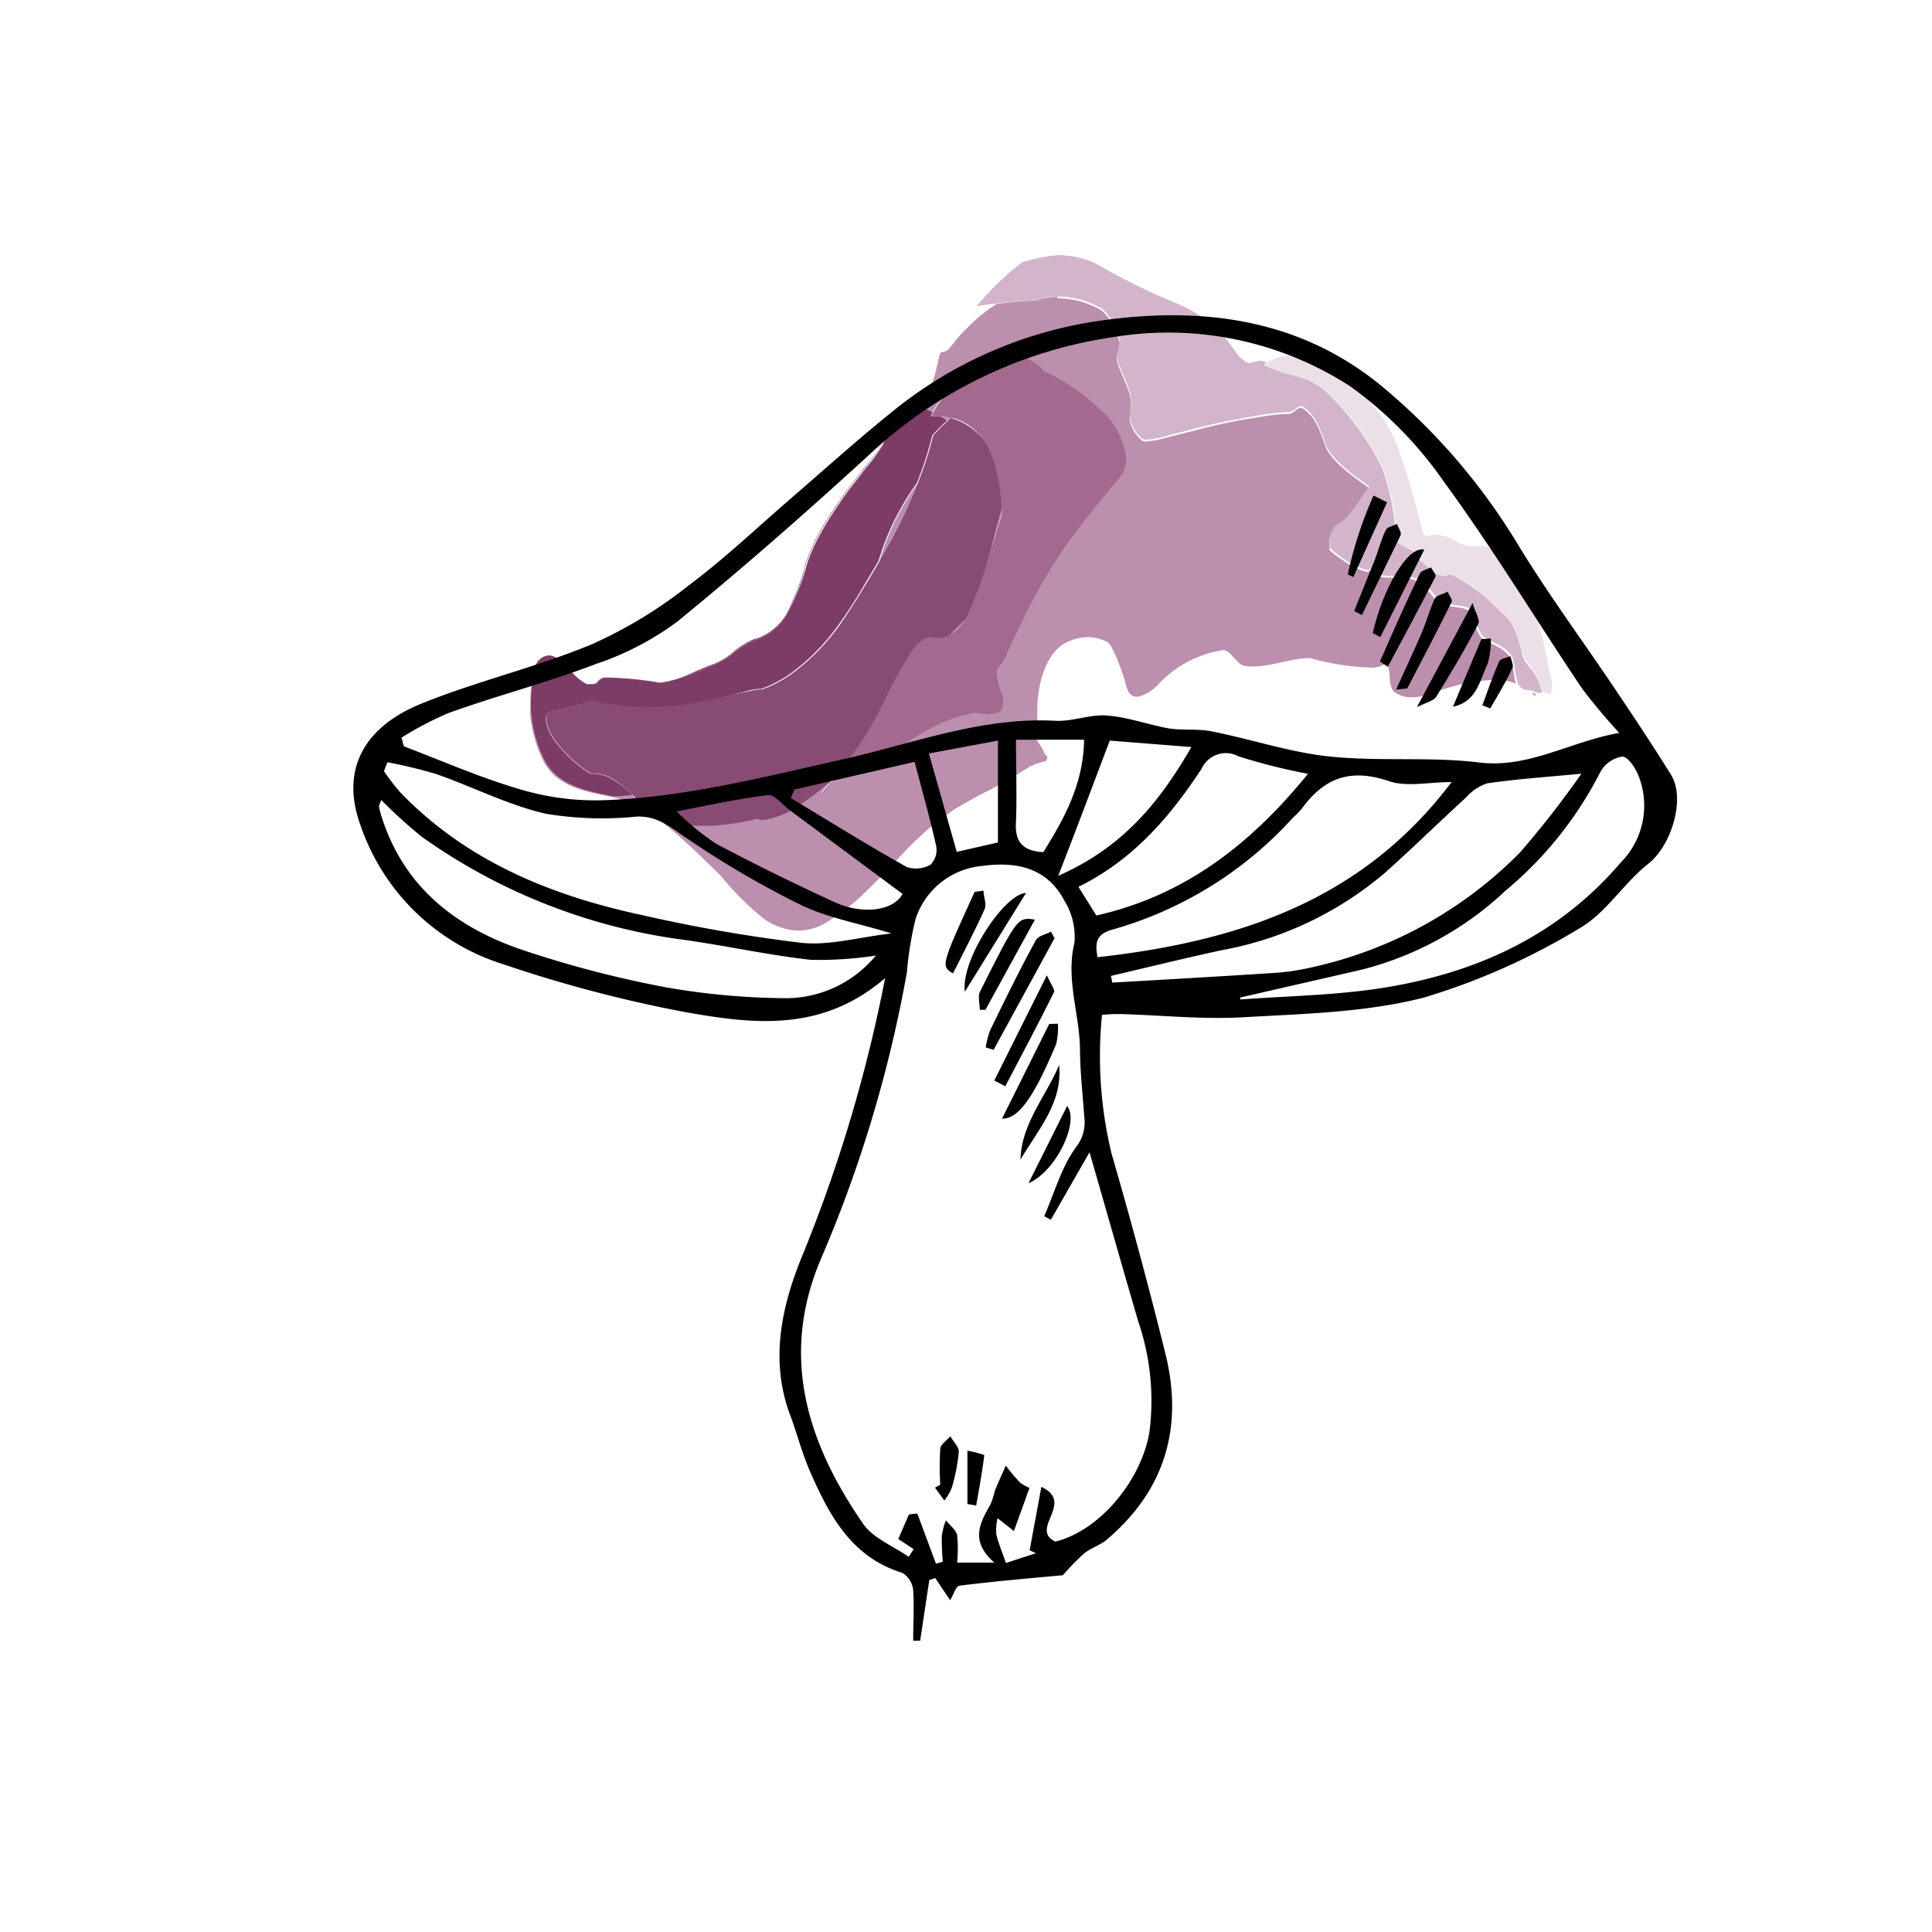 <svg xmlns="http://www.w3.org/2000/svg" viewBox="0 0 150 150"><defs><style>.a{fill:#d8bacf;}.b{fill:#bc8fae;}.c{fill:#80416a;}.d{fill:#7d3c65;}.e{fill:#884b74;}.f{fill:#a3698e;}.g{fill:#d2b5ca;}.h{fill:#9a6288;}.i{fill:#ece0e8;}</style></defs><title>icon</title><path class="a" d="M73,63.62h0c-.51.39-1,.78-1.45,1.18h0c.45-.4.94-.79,1.45-1.18h0m7.11-4.23h0c-.27.2-.75.46-1.3.79l0,0h0L77,61.29h0l-.35.13h0l.35-.13L78.8,60.2c.57-.34,1.06-.61,1.34-.81m1-.33h0m0,0h0m0,0h0m0,0h0m.2-.19a2.38,2.38,0,0,1-.2.19h0a2.38,2.38,0,0,0,.2-.19h0m0-.11h0l0,.11h0l0-.11h0m-1-1.78h0v0a1.44,1.44,0,0,0,.07.31h0a1.44,1.44,0,0,1-.07-.31h0v0m.16-.2c0,.09,0,.1,0,.1h0l0-.05h0l0,.05h0s0,0,0-.1h0m0,0h0m0,0h0m0-.33h0c0,.17,0,.27,0,.33h0c0-.06,0-.17,0-.33"/><path class="b" d="M82.11,23.05a5.16,5.16,0,0,0-1.74.29c-.74,0-1.49.08-2.26.17l-.71.08a12,12,0,0,0-2.32,1.89c-1.24,1.15-1.29,1.86-2,1.86h0c-.26.07-.36,2.44-1.55,4.25l.87.43a7.6,7.6,0,0,1,.54-.87,10.93,10.93,0,0,1,2-2.21,5.82,5.82,0,0,1,3.45-1.39,3.35,3.35,0,0,1,2.62,1.26,10.91,10.91,0,0,1,1.47.76,14.93,14.93,0,0,1,2.78,2.1,6,6,0,0,1,2.15,3.93h0a2.29,2.29,0,0,1-.56,1.54s-.62.72-1.57,1.9S83.16,41.79,82,43.52a40.37,40.37,0,0,0-2.92,5.1l-.52,1.08c-.15.35-.29.67-.43.94a4,4,0,0,1-.75,1.24s-.07,0-.08.33v0a5.15,5.15,0,0,0,.5,1.76h0c0,.05,0,.28,0,.52h0a1.18,1.18,0,0,1-.06.43c-.07.21-.12.28-.45.37a1.92,1.92,0,0,1-.69.11,4.84,4.84,0,0,1-.91-.11,10,10,0,0,0-2.95.93,18.11,18.11,0,0,0-2.63,1.54,12.8,12.8,0,0,0-1.24,1,7.22,7.22,0,0,0-.94,1,10.42,10.42,0,0,0-1.78.31,4.53,4.53,0,0,0-1.7.73l-.17.22-.51.58h0a2.3,2.3,0,0,1,.68-.8c.23-.28.51-.63.82-1A17.75,17.75,0,0,1,62,62.55a6.08,6.08,0,0,1-2.73,1.08.76.76,0,0,1-.43-.11,18.27,18.27,0,0,1-3.47.55c-.31,0-.62,0-.93,0A8.79,8.79,0,0,1,51,63.53c.26.18.51.38.77.59,1.38,1.11,2.79,2.51,4.15,3.83a22.23,22.23,0,0,0,3.36,3.36,4.76,4.76,0,0,0,2.69.94,4.19,4.19,0,0,0,2-.52,17.33,17.33,0,0,0,2.81-2.08c.83-.79,1.63-1.59,2.39-2.4s1.57-1.68,2.42-2.45l-.39.35c-.51.45-1,.89-1.42,1.29h0c-.91.89-1.67,1.66-2.19,2.23l0,0c-.51.56-.79.91-.79.91h0s.28-.35.79-.91l0,0c.52-.57,1.28-1.34,2.19-2.23h0c.44-.4.91-.84,1.42-1.29l.39-.36a19.3,19.3,0,0,1,2.13-1.69,17.18,17.18,0,0,1,1.55-1,9.67,9.67,0,0,1,1.38-.66l1-.55c.95-.53,1.75-1,2.37-1.44l.15,0c.15-.11.24-.2.25-.27a3.56,3.56,0,0,1,.77-.06,1.42,1.42,0,0,1,.13-.25l0-.05v0c0-.06-.15-.19-.27-.38h0L81,58.25l-.52-.84,0,0h0l0,0a1,1,0,0,1,0-.28h0v-.12l0-.12,0,0,0,0a.93.93,0,0,0,.05-.35V56c0-.1,0-.22,0-.35s0-.39,0-.59h0a7.54,7.54,0,0,1,.06-.94v-.27h0v.27c.2-1.92,1-3.8,2.42-4.34a3.74,3.74,0,0,1,1.45-.31,3.32,3.32,0,0,1,1.5.37c.38.1,1.3,2.59,1.47,3.39.17.62.44.86.78.86l.21,0a3.53,3.53,0,0,0,1.42-.86A8.65,8.65,0,0,1,95,50.47c.62.12.88.91,1.51,1.2a3.94,3.94,0,0,0,.77.08c1.42,0,3-.65,4.42-.66a19.83,19.83,0,0,0,4.44.73,3.86,3.86,0,0,0,.66,0,1.49,1.49,0,0,0,.75-.31s0,0,0,0c.55.27.12,1.6.67,2.19a2.2,2.2,0,0,0,1.41.44,4.65,4.65,0,0,0,1.69-.36,15.26,15.26,0,0,1,4.66-1,4.5,4.5,0,0,1,1.73.3c-.2-.55-.2-1.32-.37-1.83-.43-1-1.54-1.13-2.37-1.77a3.55,3.55,0,0,1-.55-1.42c-.13-.93-1.1-.85-1.94-1-1.11,0-1.51-1.52-2.49-1.95a3.24,3.24,0,0,0-1.49-.26H108c-.71,0-1.35-.07-1.71-.67a.5.5,0,0,1,0,.15h0q0,.09-.12.09a6.11,6.11,0,0,1-1.92-.93c-.58-.37-1.06-.75-1.06-.88h0s0,0,.09,0h0c-.06,0-.08-.21-.08-.41h0a2.2,2.2,0,0,1,.07-.58c.14-.22.26-.62.4-.68,1.12-.5,1.78-2,2.61-3,0-.18-2.63-1.67-3.31-3.15-.46-1.22-.83-2.52-1.93-3.13h0a.94.94,0,0,0-.49.24,1,1,0,0,1-.49.24h0l-.19,0a15.09,15.09,0,0,0-1.79.19c-1.07.17-2.44.39-3.78.71s-2.63.67-3.63.91a8,8,0,0,1-1.69.33.72.72,0,0,1-.29-.05,2.79,2.79,0,0,1-1-1.74h0a.87.87,0,0,1,.05-.28,3.73,3.73,0,0,0,.07-.72c0-1.37-.81-2.26-1.11-3.58v-.1h0c0-.36.24-.77.23-1.13v-.08c-.29-1.13-1-2.45-1.84-2.73a6.79,6.79,0,0,0-3-.71"/><path class="b" d="M73,32.31l.65.34.25-.21a5,5,0,0,0-.9-.13"/><path class="b" d="M71.27,37.49a20.86,20.86,0,0,0-2.36,4.25c-.24.59-.44,1.18-.62,1.78.29-.51.57-1,.86-1.55a43.69,43.69,0,0,0,2.12-4.48"/><path class="b" d="M77.75,39.46l-.06.2c-.27.89-.5,1.86-.72,2.73l-.12.48c.27-.85.56-1.82.91-2.93h0s0-.21,0-.48"/><path class="b" d="M75,48c-.12.1-.27.21-.42.35s-.42.41-.63.63a2.25,2.25,0,0,0-.24.3c.1-.06.21-.12.32-.2a2.14,2.14,0,0,0,.64-.61A3.53,3.53,0,0,0,75,48"/><path class="b" d="M42,51.12a1.12,1.12,0,0,0-.45.61,11.81,11.81,0,0,0-.38,2.87c0,.34,0,.67,0,1a10.46,10.46,0,0,0,1,3.45c1.05,2.05,3.18,2.38,5.3,2.82a8.18,8.18,0,0,1,3,1.31l-.36-.41c-.26-.29-.61-.67-1-1.05q-.76.08-1.53.09c-2.12-.43-4.24-.76-5.29-2.81a10.13,10.13,0,0,1-1-3.44c0-.33-.05-.66-.05-1h0a11.35,11.35,0,0,1,.38-2.88,1.09,1.09,0,0,1,.39-.57"/><path class="b" d="M118.86,53.71a4.26,4.26,0,0,1,.35.38V54h0v-.17l-.09,0-.26-.09"/><path class="b" d="M80.51,56v.47a.91.91,0,0,0,0-.17c0-.09,0-.18,0-.3"/><path class="b" d="M80.4,56.79l0,.12V57a.2.2,0,0,1,.08-.15l0,0"/><path class="b" d="M80.44,57.35h0l0,0,0-.06"/><path class="b" d="M81,58.26l.07.1h0c.12.19.23.32.27.38h0c0-.06-.14-.18-.34-.48"/><path class="b" d="M81.16,59.06a3.56,3.56,0,0,0-.77.06c0,.07-.1.16-.25.27.34-.1.9-.26,1-.31v0"/><path class="b" d="M76.64,61.42a9.67,9.67,0,0,0-1.38.66,15.27,15.27,0,0,0-1.55,1c.16-.11.32-.22.49-.32l2.44-1.36"/><path class="c" d="M71.54,31.59c-.86,1.11-2.5,1.54-3.06,2.86a13.61,13.61,0,0,1-1.49,2c-.58.83-1.32,1.65-1.92,2.59a25.94,25.94,0,0,0-1.64,2.65,13.71,13.71,0,0,0-.87,2,18.92,18.92,0,0,1-1.47,3.93,4.43,4.43,0,0,1-2.24,1.92A3.16,3.16,0,0,0,57.8,50a5.22,5.22,0,0,0-.82.57,5.13,5.13,0,0,1-1.77,1.06c-1.43.52-2.39,1.2-4,1.37a27.13,27.13,0,0,0-4.32-.4,1,1,0,0,0-.56.37c-.17.21-.56.12-.77.16a4.55,4.55,0,0,1-.81-.57c-.25-.24-.48-.5-.7-.72a6.29,6.29,0,0,0-.64-.63,1.62,1.62,0,0,0-.72-.32h-.07a1.08,1.08,0,0,0-.62.26,1.08,1.08,0,0,1,.57-.22h.07a1.74,1.74,0,0,1,.72.32,7.79,7.79,0,0,1,.65.64c.22.22.45.48.69.72a4.47,4.47,0,0,0,.82.57h.27a.61.61,0,0,0,.5-.15,1,1,0,0,1,.56-.36,26.28,26.28,0,0,1,4.34.41,16.23,16.23,0,0,0,4-1.37A5.13,5.13,0,0,0,57,50.62a6.09,6.09,0,0,1,.83-.57,3.25,3.25,0,0,1,1-.43A4.43,4.43,0,0,0,61.1,47.7a18.46,18.46,0,0,0,1.47-3.92,12,12,0,0,1,.86-2,24.82,24.82,0,0,1,1.63-2.66c.59-.94,1.33-1.75,1.91-2.58a14.79,14.79,0,0,0,1.48-2c.55-1.33,2.18-1.76,3-2.88l0-.07h0"/><path class="d" d="M71.54,31.59l0,.07c-.87,1.12-2.5,1.55-3,2.88a14.79,14.79,0,0,1-1.48,2c-.58.83-1.32,1.64-1.91,2.58a24.82,24.82,0,0,0-1.63,2.66,12,12,0,0,0-.86,2A18.46,18.46,0,0,1,61.1,47.7a4.43,4.43,0,0,1-2.24,1.92,3.25,3.25,0,0,0-1,.43,6.09,6.09,0,0,0-.83.57,5.13,5.13,0,0,1-1.77,1.06,16.23,16.23,0,0,1-4,1.37,26.28,26.28,0,0,0-4.34-.41,1,1,0,0,0-.56.36.61.61,0,0,1-.5.15h-.27a4.47,4.47,0,0,1-.82-.57c-.24-.24-.47-.5-.69-.72a7.79,7.79,0,0,0-.65-.64,1.74,1.74,0,0,0-.72-.32H42.6a1.1,1.1,0,0,0-1,.79,11.35,11.35,0,0,0-.38,2.88c0,.33,0,.66.05,1a10.13,10.13,0,0,0,1,3.44c1.05,2,3.17,2.38,5.29,2.81q.77,0,1.53-.09L49,61.6a8.47,8.47,0,0,0-1.48-1.12,3,3,0,0,0-1.47-.41h-.21a9.45,9.45,0,0,1-1-.71,9.77,9.77,0,0,1-1.67-1.72,3.48,3.48,0,0,1-.79-1.76h0v0c0-.49.29-.74,1-.75,0,0,.46-.1,1-.25s1.18-.33,1.59-.44a14.59,14.59,0,0,0,1.81.33,22.17,22.17,0,0,0,2.65.16c.51,0,1,0,1.58-.06a23.92,23.92,0,0,0,4.5-.82l1.65-.44a4,4,0,0,1,.75-.12.42.42,0,0,1,.18,0l.62-.25a10.06,10.06,0,0,0,1.57-.88,16.46,16.46,0,0,0,4.06-4.19c.65-.91,1.26-1.9,1.87-2.94l.94-1.58.07-.14c.18-.6.38-1.19.62-1.78a20.86,20.86,0,0,1,2.36-4.25,29.58,29.58,0,0,0,1.19-3.69l.3-.32a9,9,0,0,1,.81-.78l.06-.05L73,32.31h-.72s0-.11.15-.29l-.87-.43"/><path class="e" d="M73.88,32.44l-.25.21-.06.05a9,9,0,0,0-.81.78l-.3.32a29.58,29.58,0,0,1-1.19,3.69A43.69,43.69,0,0,1,69.15,42c-.29.52-.57,1-.86,1.55l-.07.14-.94,1.58c-.61,1-1.22,2-1.87,2.94a16.46,16.46,0,0,1-4.06,4.19,10.06,10.06,0,0,1-1.57.88l-.62.25a.42.42,0,0,0-.18,0,4,4,0,0,0-.75.12L56.58,54a23.92,23.92,0,0,1-4.5.82c-.53,0-1.07.06-1.58.06a22.17,22.17,0,0,1-2.65-.16A14.59,14.59,0,0,1,46,54.42c-.41.11-1,.26-1.59.44s-1,.25-1,.25c-.74,0-1,.26-1,.75v0a3.48,3.48,0,0,0,.79,1.76,9.77,9.77,0,0,0,1.67,1.72,9.45,9.45,0,0,0,1,.71h.21a3,3,0,0,1,1.47.41A8.47,8.47,0,0,1,49,61.6c.45.42.85.85,1.14,1.17l.36.41.1.12a2.36,2.36,0,0,0,.39.23,8.79,8.79,0,0,0,3.41.58c.31,0,.62,0,.93,0a18.27,18.27,0,0,0,3.47-.55.76.76,0,0,0,.43.11A6.08,6.08,0,0,0,62,62.55a17.75,17.75,0,0,0,3.34-2.73l.27-.32c.47-.69,1-1.47,1.59-2.34s1-1.75,1.43-2.6a30.93,30.93,0,0,1,2.21-4c.52-.71,1-1,1.46-1a1,1,0,0,1,.44.1,2.18,2.18,0,0,0,.68-.14l.28-.14a2.25,2.25,0,0,1,.24-.3c.21-.22.43-.44.63-.63s.3-.25.42-.35a28.06,28.06,0,0,0,1.88-5.17l.12-.48c.22-.87.45-1.84.72-2.73l.06-.2c0-.19,0-.41,0-.68a13.48,13.48,0,0,0-.45-2.61,4.85,4.85,0,0,0-3.37-3.73"/><path class="f" d="M78.44,27.55A5.82,5.82,0,0,0,75,28.94a10.93,10.93,0,0,0-2,2.21,7.6,7.6,0,0,0-.54.87c-.1.18-.15.29-.15.29H73c2.65.16,3.76,2.09,4.27,3.86a13.48,13.48,0,0,1,.45,2.61c.06.66.06,1.1.06,1.16h0c-.35,1.11-.64,2.08-.91,2.93A28.06,28.06,0,0,1,75,48a3.53,3.53,0,0,1-.33.47,2.14,2.14,0,0,1-.64.61c-.11.08-.22.14-.32.2l-.28.14a2.18,2.18,0,0,1-.68.14,1,1,0,0,0-.44-.1c-.47,0-.94.34-1.46,1a30.93,30.93,0,0,0-2.21,4c-.43.85-.86,1.69-1.43,2.6s-1.12,1.65-1.59,2.34l-.27.32c-.31.4-.59.75-.82,1a4.53,4.53,0,0,1,1.7-.73A10.42,10.42,0,0,1,68,59.81a7.22,7.22,0,0,1,.94-1,12.8,12.8,0,0,1,1.24-1,18.11,18.11,0,0,1,2.63-1.54,10,10,0,0,1,2.95-.93,4.84,4.84,0,0,0,.91.11,1.92,1.92,0,0,0,.69-.11c.33-.09.38-.16.45-.37a1.18,1.18,0,0,0,.06-.43c0-.24,0-.47,0-.52h0a5.15,5.15,0,0,1-.5-1.76h0v0c0-.28.08-.33.08-.33a4,4,0,0,0,.75-1.24c.14-.27.28-.59.43-.94l.52-1.08A40.37,40.37,0,0,1,82,43.52c1.14-1.73,2.38-3.33,3.31-4.48s1.57-1.9,1.57-1.9a2.29,2.29,0,0,0,.56-1.54,6,6,0,0,0-2.15-3.93,14.93,14.93,0,0,0-2.78-2.1,10.91,10.91,0,0,0-1.47-.76,3.35,3.35,0,0,0-2.62-1.26"/><path class="f" d="M64.5,60.85a2.3,2.3,0,0,0-.68.8l.51-.58.17-.22"/><path class="g" d="M82.59,19.81a3.4,3.4,0,0,0-.45,0,13.17,13.17,0,0,0-2.78.55,22.2,22.2,0,0,0-3.55,3.43c.54-.11,1.07-.17,1.59-.23l.71-.08c.77-.09,1.52-.15,2.26-.17a5.16,5.16,0,0,1,1.74-.29,6.79,6.79,0,0,1,3,.71c.87.28,1.55,1.6,1.84,2.73v.08h0c0,.36-.23.77-.23,1.13v.1c.3,1.32,1.12,2.21,1.11,3.58h0a3.73,3.73,0,0,1-.07.72.87.87,0,0,0-.05.28,2.79,2.79,0,0,0,1,1.74.72.72,0,0,0,.29.05,8,8,0,0,0,1.69-.33c1-.24,2.31-.62,3.63-.91s2.71-.54,3.78-.71A15.09,15.09,0,0,1,99.89,32l.19,0h0a1,1,0,0,0,.49-.24.94.94,0,0,1,.49-.24h0c1.1.61,1.47,1.91,1.93,3.13.68,1.48,3.31,3,3.31,3.15h0c-.83,1-1.49,2.5-2.61,3-.14.06-.26.46-.4.68a2.2,2.2,0,0,0-.07.58c0,.2,0,.37.08.41h0c-.06,0-.09,0-.09,0s.48.51,1.06.88a6.11,6.11,0,0,0,1.92.93q.12,0,.12-.09a.5.5,0,0,0,0-.15h0c.36.6,1,.67,1.71.67h.59a3.24,3.24,0,0,1,1.49.26c1,.43,1.38,1.92,2.49,1.95.84.16,1.81.08,1.94,1a3.55,3.55,0,0,0,.55,1.42c.83.64,1.94.8,2.37,1.77.17.51.17,1.28.37,1.83a.84.84,0,0,0,.83.65h0l.2,0,.26.09a1.24,1.24,0,0,0,.41.12.27.27,0,0,0,.23-.1c-.16-.26-.19-.7-.39-1-.32-.75-1-1.12-1.18-1.91s-.4-1.6-.76-2.3a3.83,3.83,0,0,0-.92-1,13.58,13.58,0,0,0-3.93-2.94,1.14,1.14,0,0,1-.53.14c-.7,0-1.17-.78-1.7-1.11-.19-.14-.28-.44-.46-.69-.57-.44-1.42-.43-1.52-1.27a18.52,18.52,0,0,0-1-5.16,16.84,16.84,0,0,0-2-3.29,18.64,18.64,0,0,0-2.56-2.9,5.61,5.61,0,0,0-2.25-1.09,13.49,13.49,0,0,1-2.43-.84h0s.09-.12.24-.24L97.79,28c-.16.08-.68.13-.84.21a2.65,2.65,0,0,1-1-.86,10,10,0,0,0-4.7-3.84,49.71,49.71,0,0,1-5.9-2.9,6.18,6.18,0,0,0-2.71-.77"/><path class="h" d="M80.53,53.87v.22c0,.7,0,1.22,0,1.62v.06h0c0-.44,0-1.05,0-1.9"/><path class="a" d="M80.51,56.45h0c0,.16,0,.26,0,.33h0c0-.06,0-.16,0-.33m0-.66h0V56h0v-.19h0"/><path class="h" d="M80.51,55.79h0v.66c0,.16,0,.27,0,.33,0-.11,0-.34,0-.8v-.19h0"/><path class="h" d="M80.36,57a1.44,1.44,0,0,0,.07.31,1.61,1.61,0,0,1-.07-.31"/><path class="h" d="M80.43,57.32v0h0v0"/><path class="h" d="M80.44,57.36l0,0,.52.84.07.11-.07-.1-.52-.85,0,0"/><path class="h" d="M81.06,58.36c.12.19.23.32.27.38l0,0a4.41,4.41,0,0,1-.29-.4"/><path class="a" d="M80.14,59.39h0c-.28.2-.77.47-1.34.81L77,61.29l-.35.13h0l.35-.13h0L78.8,60.2h0l0,0c.55-.33,1-.59,1.3-.79m1-.33h0m0,0h0"/><path class="h" d="M77,61.29l-.35.13a9.67,9.67,0,0,0-1.38.66,9.67,9.67,0,0,1,1.38-.66l.35-.13M78.8,60.2,77,61.29,78.8,60.2m1.59-1.08c0,.07-.1.16-.25.27s-.75.46-1.3.79c.84-.5,1.52-.85,1.55-1.06"/><path class="h" d="M75.26,62.08a17.18,17.18,0,0,0-1.55,1l-.68.52a17.91,17.91,0,0,1,2.23-1.54"/><path class="h" d="M73,63.62c-.51.39-1,.78-1.45,1.17l-.39.36.39-.35c.45-.4.94-.79,1.45-1.18"/><path class="h" d="M71.19,65.15c-.51.45-1,.89-1.42,1.29.44-.4.91-.84,1.42-1.29"/><path class="h" d="M67.55,68.69c-.51.56-.79.91-.79.91s.28-.35.79-.91"/><path class="i" d="M100.43,27.56a3.64,3.64,0,0,0-2,.57c-.15.12-.24.21-.24.24h0a13.49,13.49,0,0,0,2.43.84,5.61,5.61,0,0,1,2.25,1.09,18.64,18.64,0,0,1,2.56,2.9,16.84,16.84,0,0,1,2,3.29,18.52,18.52,0,0,1,1,5.16c.1.84.95.83,1.52,1.27.18.25.27.55.46.69.53.33,1,1.11,1.7,1.11a1.14,1.14,0,0,0,.53-.14,13.58,13.58,0,0,1,3.93,2.94,3.83,3.83,0,0,1,.92,1c.36.7.46,1.55.76,2.3s.86,1.16,1.18,1.91c.2.35.23.79.39,1a.7.7,0,0,1,.26.08.55.55,0,0,0,.23.07.12.12,0,0,0,.12-.11,1,1,0,0,0,.09-.39c0-.22,0-.44-.06-.64-.36-1.3-.5-2.68-.88-3.82a13.78,13.78,0,0,0-4-6.39.76.76,0,0,0-.49-.14l-.4,0a2.85,2.85,0,0,1-.4,0h-.11a2.71,2.71,0,0,1-1.28-.43,2.85,2.85,0,0,0-1.36-.44,2,2,0,0,0-.61.1.18.18,0,0,1-.1,0,.45.45,0,0,1-.37-.27,58.45,58.45,0,0,0-2.07-7,12.59,12.59,0,0,0-2.1-3.25,24.22,24.22,0,0,0-2.43-2.59,6.05,6.05,0,0,0-3.33-1.14"/><path d="M68.72,75.94c-5,4.3-10.42,3.54-15.63,2.62A104.23,104.23,0,0,1,39,74.84,17.09,17.09,0,0,1,28,64.11c-1.51-4.1,0-7.55,4.67-9.46C37,52.88,41.65,51.82,46,50a35.27,35.27,0,0,0,7.46-4.54c2.81-2.1,5.36-4.53,8-6.81s5.19-4.58,7.88-6.74a32.86,32.86,0,0,1,16-7c7.9-1.15,15.5-.19,21.85,5a48.47,48.47,0,0,1,10.62,12.3c2.43,4,5.21,7.73,7.8,11.61,1.41,2.09,2.79,4.19,4.12,6.32,1.18,1.91,0,5.54-1.74,6.91-1.91,1.49-3.27,3.81-5.32,5a52.15,52.15,0,0,1-12.08,5.39c-4.52,1.17-9.36,1.27-14.08,1.54-3.15.18-6.34-.16-9.51-.25-.44,0-.87,0-1.44.07a32.11,32.11,0,0,0,.75,10.8q2.24,7.71,4.17,15.49c1.41,5.69,0,10.58-4.54,14.44-.52.44-1.24.65-1.77,1.08a19.86,19.86,0,0,0-1.65,1.69c-2.57.24-5.32.47-8,.81-.3,0-.51.76-.75,1.13l-1.16-1.72-.46.16c-.24,1.57-.47,3.14-.71,4.71h-.54c0-1.31.08-2.62,0-3.92a1.79,1.79,0,0,0-.83-1.35c-3.94-1.21-5.66-4.42-7.15-7.81-.61-1.38-1-2.87-1.51-4.28-1.73-4.43-.69-8.8,1-12.83A114.86,114.86,0,0,0,68.72,75.94ZM31.17,57.27l.18.67c2.91,1.11,5.78,2.37,8.76,3.26a20.54,20.54,0,0,0,6.31.94c6.47-.15,12.74-1.79,19-3.18,5.46-1.22,10.74-3.3,16.49-3,1.34.08,2.72-.51,4-.41,1.62.12,3.2.7,4.81,1,1.15.18,2.35,0,3.48.26,3,.6,6,1.61,9,1.92,3.85.41,7.8,0,11.64.47s7-1.6,10.88-2.3a42.87,42.87,0,0,1-2.92-3.49c-3.58-5.33-6.91-10.84-10.69-16A30.42,30.42,0,0,0,104.84,30a26,26,0,0,0-18.32-3.84,35.08,35.08,0,0,0-19.08,9.19c-4.85,4.44-9.79,8.78-14.88,12.93a22.6,22.6,0,0,1-6.32,3.28C42.48,53,38.59,54,34.8,55.37A26.15,26.15,0,0,0,31.17,57.27Zm50.77,62.42c3.47-.86,6.67-4.77,7.3-8.5a19,19,0,0,0-.86-8.57C87.12,98.31,85.9,94,84.59,89.46l-3,5.24-.52-.27c.8-1.82,1.34-3.83,2.49-5.39a3.11,3.11,0,0,0,.62-2.36c-.12-1.7-.31-3.4-.33-5.11,0-2.79-1.13-5.49-.43-8.37a5.34,5.34,0,0,0-.81-3.32c-1.35-2.55-3.77-3-6.34-2.65a6,6,0,0,0-5.2,4.17,27.26,27.26,0,0,0-.66,4.09,101.27,101.27,0,0,1-6.63,22.15C60.5,105.24,62.66,112,67,118.29c.78,1.14,2.35,1.74,3.55,2.58l.39-.59-1.2-.79.83-1.91.65-.07,1.45,3.9.53-.16a18.92,18.92,0,0,1-.08-2,5.28,5.28,0,0,1,.32-1.21c.3.38.77.72.87,1.14a10.76,10.76,0,0,1,0,2.14h2.89c-1.91-1.67-1.12-3.08-.3-4.52a7.57,7.57,0,0,0,.35-1.08c.26-.65.56-1.29.84-1.93a16.2,16.2,0,0,0,1.06,1.27,2.92,2.92,0,0,0,.78.46l-1.21,3.35-1.27-1a4.1,4.1,0,0,0-.1,1.24c.17.73.47,1.41.75,2.24l2.33-.76-.49-.23c.29-1.55.58-3.11.91-4.92C83.49,116.68,79.88,118.71,81.94,119.69ZM30.08,59.18l-.27.69a17,17,0,0,0,1.26,1.64c5.13,5.33,11.65,8,18.7,9.52A120,120,0,0,0,62.22,73.2c2.19.23,4.47-.44,7-.73-2.69-.82-5-1.22-7.06-2.22a72.81,72.81,0,0,1-9.06-5.32c-1.18-.81-2.12-1.59-3.67-1.53a26.71,26.71,0,0,1-7.05-.22c-2.91-.67-5.63-2.07-8.47-3.07A38,38,0,0,0,30.08,59.18ZM86.25,75.77l.11.52c4.12-.24,8.24-.47,12.36-.74a17.51,17.51,0,0,0,3-.42A32.48,32.48,0,0,0,118,66.2a75.17,75.17,0,0,0,4.78-6.13c-2.85.27-5.1.42-7.32.75a3.72,3.72,0,0,0-1.64,1.1c-2.09,1.91-4.12,3.9-6.23,5.79a27,27,0,0,1-12.77,6.07C92,74.39,89.11,75.1,86.25,75.77ZM68,74.19a28.76,28.76,0,0,1-5.06.33c-3.24-.36-6.44-1.07-9.68-1.53a45.19,45.19,0,0,1-20.48-8,36.61,36.61,0,0,1-3.18-2.88c-.1.28-.18.4-.17.51a4.58,4.58,0,0,0,.18.73c1.68,5.4,5.64,8.55,10.71,10.32a83.27,83.27,0,0,0,11.46,3,55.89,55.89,0,0,0,9.33.83A9.07,9.07,0,0,0,68,74.19ZM112.7,60.72c-1.78,0-3.52.41-4.92-.09-3-1-5-.2-6.72,2.17a8.56,8.56,0,0,1-.67.68,29.83,29.83,0,0,1-14.08,8.71c-1.29.38-1.27,1.11-1.1,2.13C96,73.11,105.71,70,112.7,60.72ZM96.29,77.45v.15c3.65-.27,7.33-.32,10.94-.88,7.26-1.13,13.69-4,18.6-9.75a6.28,6.28,0,0,0,1.42-6.65c-.23-.63-.82-1.55-1.28-1.58a2.35,2.35,0,0,0-1.72,1.2,29.27,29.27,0,0,1-7.36,9.21,25.43,25.43,0,0,1-11.11,6.12C102.62,76,99.45,76.72,96.29,77.45ZM85.12,71.08c6.9-1.56,12-5.55,16.43-11a46.75,46.75,0,0,1-5.4-1.36,2.06,2.06,0,0,0-2.85.95c-2.47,3.78-5.39,7.14-9.57,9.18ZM52.53,63a20.63,20.63,0,0,0,3.07,2.51q4.57,2.42,9.28,4.57c2.28,1,4.57.55,5.19-.68l-8.81-6.54c-.54-.4-1.13-1.18-1.62-1.13C57.42,62,55.22,62.47,52.53,63Zm9.15-1.7-.29.66c3,1.8,5.94,3.64,9,5.35a2.25,2.25,0,0,0,1.86-.18,1.62,1.62,0,0,0,.44-1.42c-.5-2.24-1.13-4.46-1.68-6.56ZM92.5,58l-6.34-.5c-1.26,3.33-2.5,6.65-4,10.5C87.15,65.8,90,62.33,92.5,58ZM81,66.16c1.65-2.62,3.12-5.33,3.17-8.73H78.88c0,2.17.08,4.29,0,6.4C78.78,65.35,79.39,66.07,81,66.16Zm-3.52-.75V57.5l-5.36,1c.75,2.66,1.46,5.15,2.16,7.64Z"/><path d="M108.39,53.54c.75-1.66,1.39-3,2-4.43.37-.86.61-1.79,1-2.62.15-.29.69-.37,1-.55.11.27.4.62.32.78-1.11,2.25-2.27,4.47-3.43,6.69C109.32,53.47,109.12,53.45,108.39,53.54Z"/><path d="M114.33,46.82c.23.76.6,1.32.45,1.61-1,1.93-2.13,3.82-3.28,5.68-.2.31-.74.41-1.49.79C111.49,52.12,112.75,49.79,114.33,46.82Z"/><path d="M106.58,49.16c.77-3.44,2.71-6.8,4-6.49l-3.41,6.79Z"/><path d="M107.14,51.36c1-2.28,2-4.56,3.09-6.82.11-.25.57-.33.87-.49.12.24.42.57.35.72-1.21,2.35-2.46,4.68-3.7,7Z"/><path d="M105.14,47.44c.54-1.35,1.08-2.7,1.61-4,.29-.76.49-1.56.84-2.29.12-.24.57-.32.87-.47.11.3.38.67.28.88-1,2.08-2,4.13-3,6.19Z"/><path d="M115.75,49.57a6.48,6.48,0,0,1-.26,2c-.62,1.26-.81,2.9-2.68,3.3.73-1.75,1.47-3.5,2.2-5.24Z"/><path d="M107.69,39l-2.62,5.8-.43-.2a31.65,31.65,0,0,1,2-6.13Z"/><path d="M115.09,54.76c.42-1.14.81-2.29,1.3-3.4.1-.22.58-.28.88-.41.06.31.26.69.15.92C116.9,53,116.28,54,115.7,55Z"/><path d="M76.53,81.32A6.79,6.79,0,0,1,76.87,80c1.15-2.36,2.31-4.73,3.55-7,.18-.34.78-.45,1.18-.67l.27.52q-2.36,4.33-4.73,8.66Z"/><path d="M82.13,79.48A5.1,5.1,0,0,1,82,81.06c-1.76,4.2-2.94,5.82-4.2,5.79l3.66-7.35Z"/><path d="M79.66,69.33,74.91,77C74.58,74.5,78,69.38,79.66,69.33Z"/><path d="M77.2,83.89c1.25-2.5,2.49-5,4.08-8.17.3.69.65,1.12.55,1.32-1.22,2.45-2.51,4.87-3.78,7.3Z"/><path d="M82.23,82.68c.29,2.92-1.61,5-3,7.35C79.29,87.24,81.21,85.13,82.23,82.68Z"/><path d="M80.35,71.4l-3.84,7-.44,0c0-.46-.16-1,0-1.38C79,71.2,79,71.2,80.35,71.4Z"/><path d="M76.36,69.15c0,.48.26,1,.09,1.43-.76,1.69-1.63,3.34-2.46,5-.94-.59-.94-.59,1.68-6.34Z"/><path d="M79.85,91.87c1-2,2-4,3-6C83.82,87.05,82.05,90.9,79.85,91.87Z"/><path d="M73,115.28a23.25,23.25,0,0,1,0-2.77c0-.36.51-.67.78-1,.23.41.68.83.66,1.22a14.74,14.74,0,0,1-.54,2.77,4.17,4.17,0,0,1-.58,1l-.73-1Z"/><path d="M75.11,116.77v-4.14a8.92,8.92,0,0,1,1.31.34c-.16,1.31-.4,2.61-.63,3.92Z"/></svg>